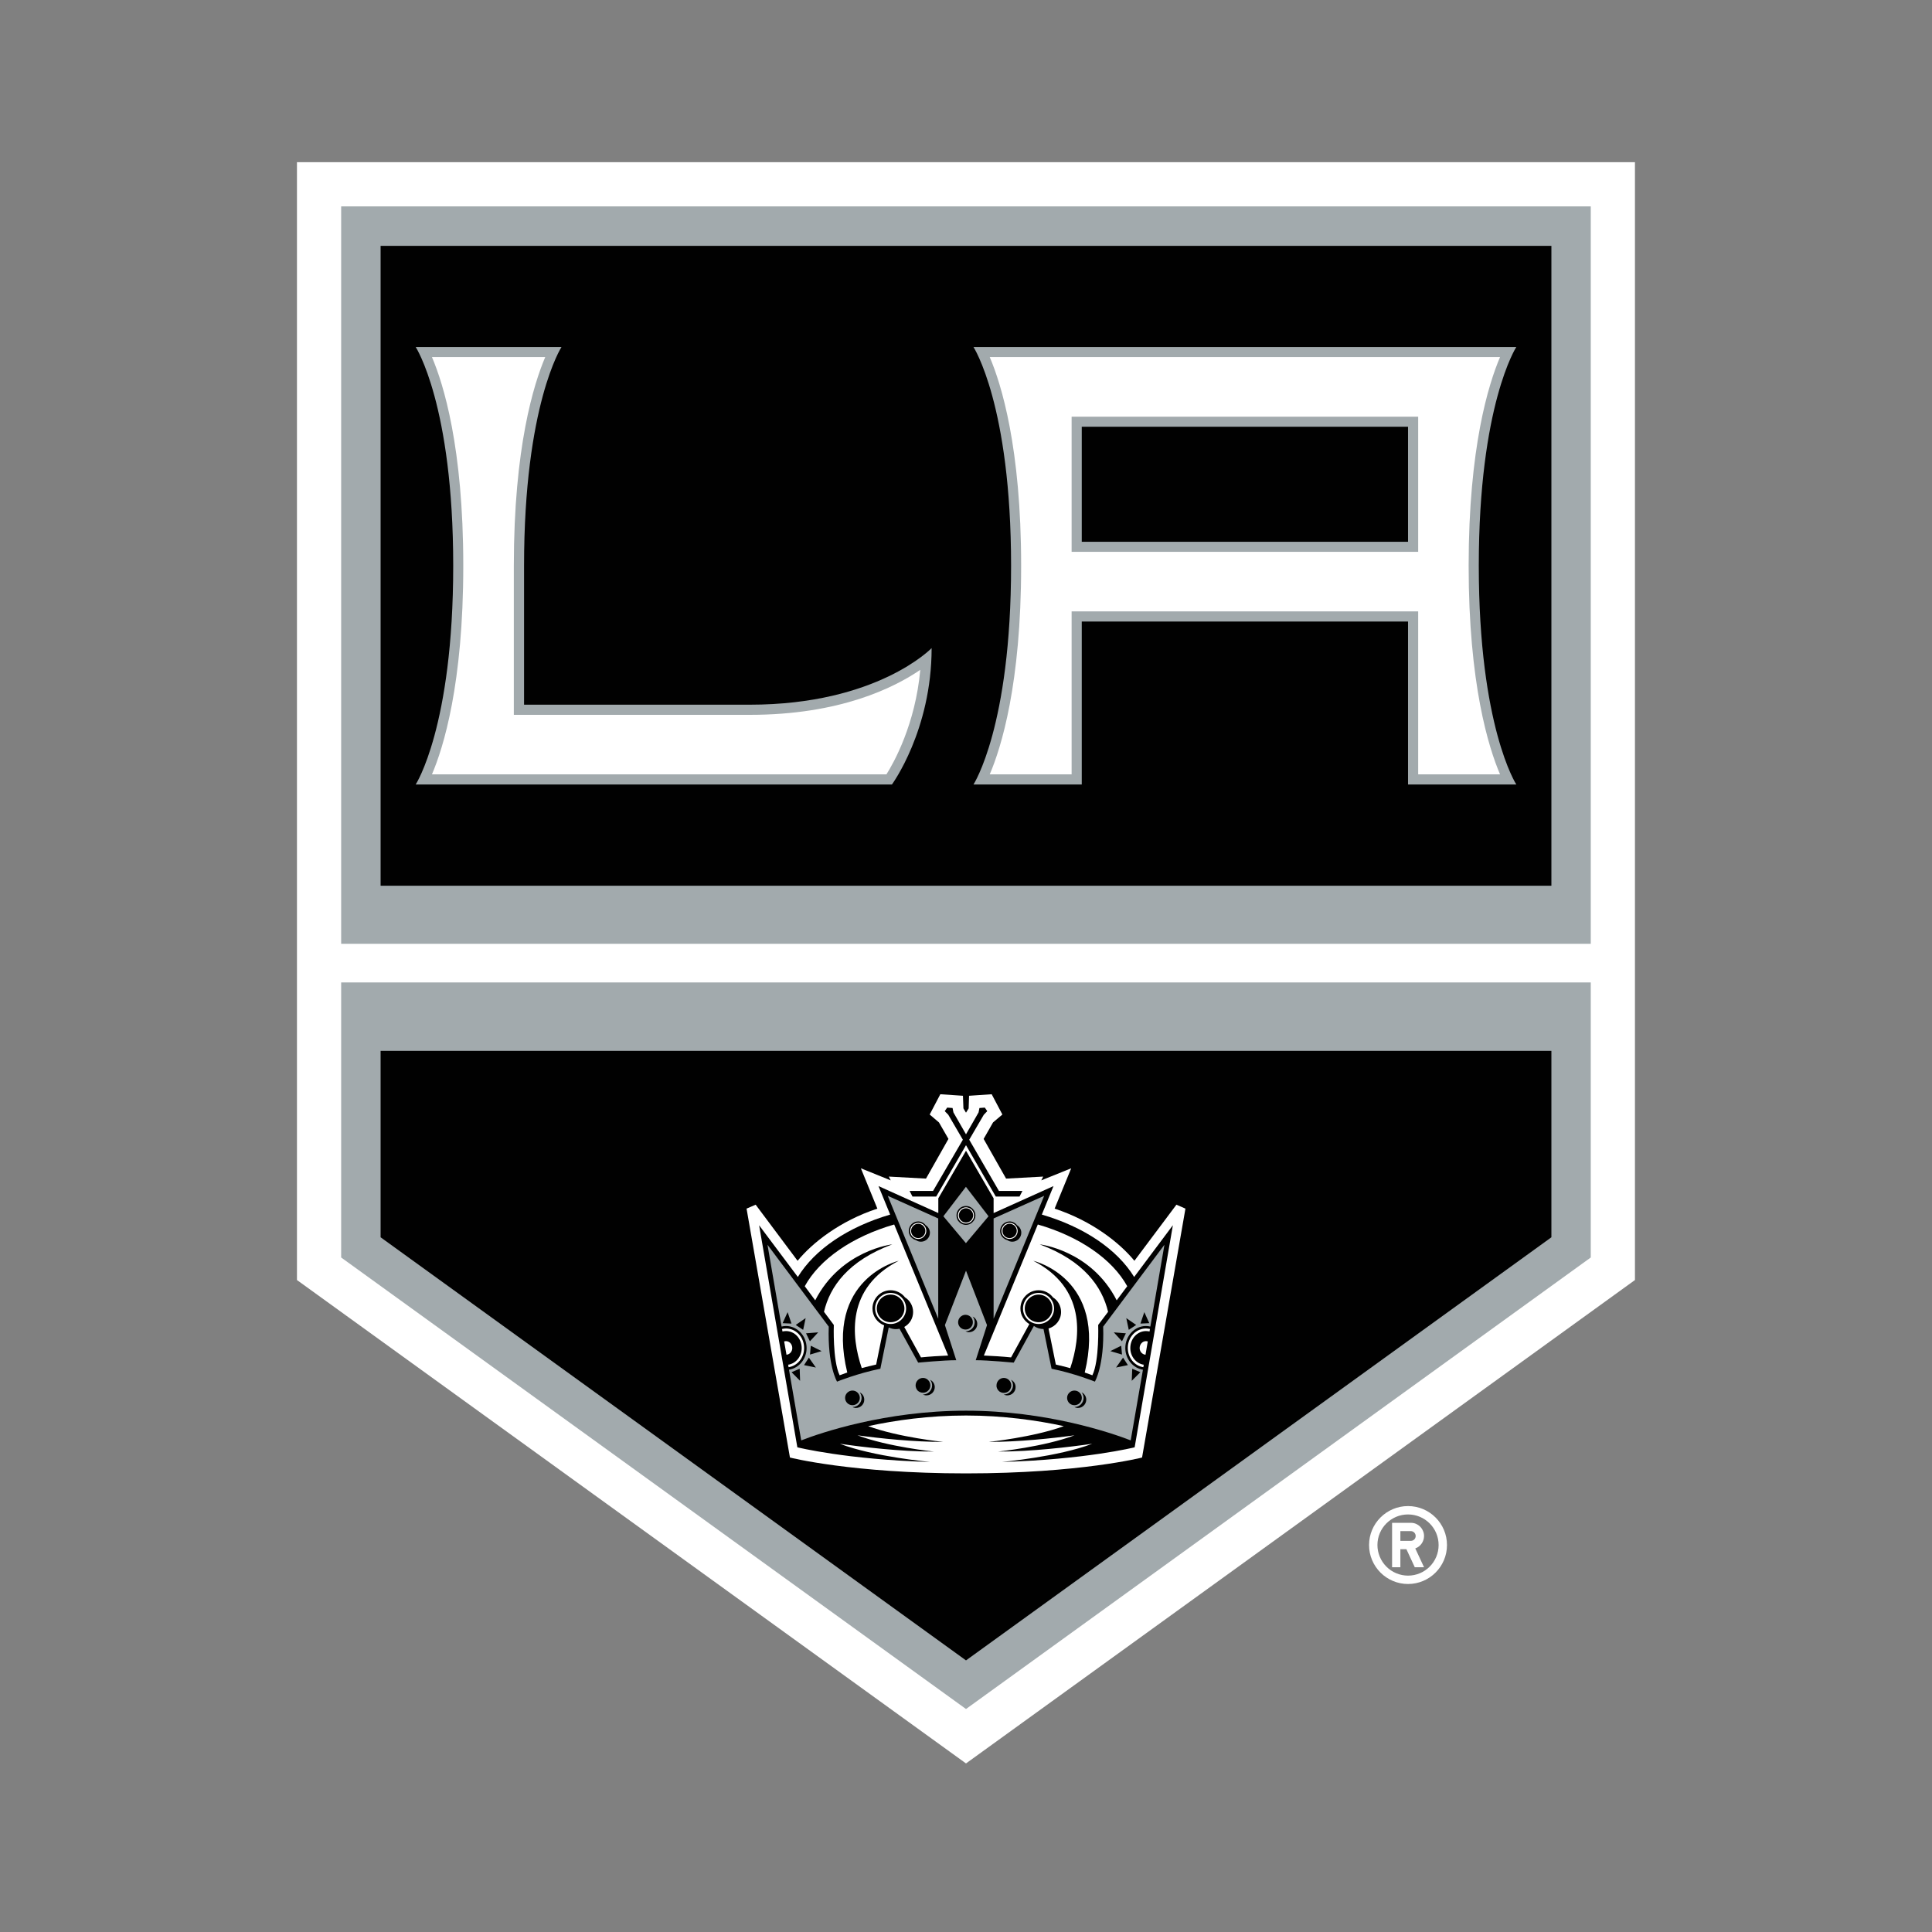 <svg width="24" height="24" viewBox="0 0 24 24" fill="none" xmlns="http://www.w3.org/2000/svg">
<rect x="0" y="0" width="24" height="24" fill="#808080" stroke="none"/>
<path d="M17.491 18.709C17.224 18.709 17.007 18.926 17.007 19.193C17.007 19.46 17.224 19.677 17.491 19.677C17.758 19.677 17.975 19.46 17.975 19.193C17.975 18.926 17.758 18.709 17.491 18.709ZM17.491 19.573C17.441 19.573 17.392 19.563 17.346 19.544C17.3 19.525 17.258 19.497 17.223 19.462C17.187 19.426 17.159 19.384 17.14 19.338C17.121 19.292 17.111 19.243 17.111 19.193C17.111 18.983 17.281 18.813 17.491 18.813C17.701 18.813 17.871 18.983 17.871 19.193C17.871 19.403 17.701 19.573 17.491 19.573ZM17.69 19.081C17.69 19.059 17.686 19.038 17.677 19.018C17.669 18.998 17.657 18.98 17.642 18.965C17.627 18.95 17.609 18.938 17.589 18.929C17.569 18.921 17.547 18.917 17.526 18.917H17.293V19.469H17.396V19.245H17.471L17.575 19.469H17.69L17.581 19.235C17.613 19.224 17.64 19.203 17.66 19.175C17.679 19.148 17.69 19.115 17.69 19.081H17.69ZM17.526 19.141H17.396V19.02H17.526C17.559 19.02 17.586 19.047 17.586 19.081C17.586 19.097 17.58 19.112 17.569 19.123C17.557 19.135 17.542 19.141 17.526 19.141Z" fill="white"/>
<path d="M3.689 15.901L12 21.906L20.31 15.901V2.015H3.689V15.901Z" fill="white"/>
<path d="M4.238 15.621L12 21.23L19.761 15.621V12.204H4.238V15.621H4.238ZM4.238 11.724H19.761V2.564H4.238V11.724H4.238Z" fill="#A2AAAD"/>
<path d="M4.728 15.37L12 20.626L19.272 15.37V13.054H4.728V15.37V15.37ZM4.728 11.003H19.272V3.054H4.728V11.003Z" fill="#010101"/>
<path d="M18.836 4.311H12.093C12.093 4.311 12.56 5.027 12.56 7.028C12.56 9.03 12.093 9.745 12.093 9.745H13.438V7.721H17.491V9.745H18.836C18.836 9.745 18.37 9.03 18.37 7.028C18.37 5.027 18.836 4.311 18.836 4.311ZM17.491 6.73H13.438V5.301H17.491V6.73ZM6.51 8.754V7.028C6.51 5.027 6.975 4.311 6.975 4.311H5.164C5.164 4.311 5.63 5.027 5.63 7.028C5.63 9.03 5.164 9.745 5.164 9.745H11.08C11.08 9.745 11.573 9.074 11.573 8.051C11.573 8.051 10.898 8.754 9.314 8.754L6.51 8.754Z" fill="#A2AAAD"/>
<path d="M12.295 4.436C12.437 4.769 12.685 5.558 12.685 7.028C12.685 8.497 12.437 9.287 12.295 9.619H13.312V7.595H17.617V9.619H18.634C18.492 9.287 18.244 8.497 18.244 7.028C18.244 5.558 18.492 4.769 18.634 4.436H12.295ZM17.617 6.855H13.312V5.176H17.617V6.855ZM6.383 8.88V7.028C6.383 5.558 6.631 4.769 6.773 4.436H5.366C5.508 4.769 5.755 5.558 5.755 7.028C5.755 8.497 5.508 9.287 5.366 9.619H11.012C11.104 9.473 11.371 8.996 11.432 8.321C11.11 8.541 10.437 8.88 9.314 8.88H6.383H6.383Z" fill="white"/>
<path d="M14.187 18.106L14.726 15.014L14.614 14.965C14.614 14.965 14.174 15.552 14.092 15.662C13.911 15.441 13.567 15.167 13.101 15.014C13.138 14.924 13.307 14.513 13.307 14.513C13.307 14.513 13.047 14.618 12.935 14.663C12.947 14.639 12.959 14.616 12.959 14.616C12.959 14.616 12.56 14.637 12.498 14.641C12.466 14.584 12.248 14.2 12.219 14.148C12.245 14.103 12.327 13.959 12.336 13.943C12.35 13.932 12.452 13.845 12.452 13.845L12.319 13.593L12.038 13.612C12.038 13.612 12.034 13.745 12.033 13.769L12 13.822L11.968 13.769C11.967 13.745 11.962 13.612 11.962 13.612L11.681 13.593L11.549 13.845C11.549 13.845 11.651 13.932 11.664 13.943C11.673 13.959 11.755 14.103 11.782 14.148C11.752 14.2 11.535 14.584 11.503 14.641C11.44 14.637 11.041 14.616 11.041 14.616C11.041 14.616 11.053 14.639 11.065 14.663L10.694 14.513C10.694 14.513 10.862 14.924 10.899 15.014C10.433 15.167 10.089 15.441 9.908 15.662C9.826 15.552 9.387 14.965 9.387 14.965L9.274 15.014L9.813 18.106C9.813 18.106 10.581 18.303 12 18.303C13.419 18.303 14.187 18.106 14.187 18.106H14.187Z" fill="white"/>
<path d="M11.553 18.161C11.553 18.161 10.85 18.096 10.433 17.935C10.717 17.976 11.179 18.032 11.601 18.032C11.601 18.032 11.031 17.973 10.652 17.83C10.938 17.869 11.345 17.912 11.719 17.912C11.719 17.912 11.163 17.855 10.785 17.716C11.123 17.643 11.539 17.584 12 17.584C12.46 17.584 12.877 17.643 13.215 17.716C12.836 17.855 12.281 17.912 12.281 17.912C12.655 17.912 13.062 17.869 13.348 17.83C12.969 17.973 12.399 18.032 12.399 18.032C12.82 18.032 13.283 17.976 13.568 17.935C13.15 18.096 12.447 18.161 12.447 18.161C13.482 18.132 14.095 17.979 14.095 17.979L14.57 15.22L14.089 15.863C13.878 15.52 13.468 15.242 12.942 15.088L13.087 14.734L12.343 15.069V14.886L12 14.295L11.656 14.886V15.069L10.913 14.734L11.058 15.088C10.532 15.242 10.122 15.52 9.911 15.863L9.43 15.221L9.905 17.979C9.905 17.979 10.518 18.132 11.553 18.161V18.161ZM14.003 15.978L13.872 16.153C13.554 15.529 12.916 15.458 12.916 15.458C13.463 15.662 13.69 15.982 13.765 16.296L13.642 16.459C13.642 16.459 13.658 16.9 13.57 17.084C13.543 17.074 13.511 17.062 13.475 17.05C13.759 15.878 12.836 15.662 12.836 15.662C13.489 15.999 13.428 16.601 13.295 16.996C13.24 16.981 13.181 16.965 13.116 16.951L13.025 16.503C13.115 16.478 13.181 16.395 13.181 16.298C13.181 16.222 13.141 16.154 13.081 16.117C13.04 16.063 12.975 16.028 12.902 16.028C12.842 16.028 12.784 16.052 12.742 16.095C12.699 16.137 12.676 16.195 12.676 16.255C12.676 16.336 12.72 16.408 12.787 16.448L12.56 16.862C12.45 16.851 12.337 16.844 12.222 16.839L12.892 15.211C13.411 15.361 13.817 15.641 14.003 15.978ZM11.108 15.211L11.778 16.839C11.663 16.844 11.55 16.851 11.441 16.862L11.233 16.484C11.267 16.465 11.294 16.439 11.314 16.406C11.333 16.373 11.343 16.336 11.343 16.298C11.343 16.222 11.303 16.154 11.243 16.117C11.222 16.09 11.195 16.067 11.164 16.052C11.133 16.036 11.098 16.028 11.064 16.028C10.939 16.028 10.838 16.13 10.838 16.255C10.838 16.35 10.898 16.431 10.983 16.464L10.884 16.951C10.819 16.965 10.759 16.981 10.705 16.995C10.572 16.601 10.511 15.999 11.164 15.662C11.164 15.662 10.241 15.878 10.525 17.05C10.489 17.062 10.457 17.074 10.43 17.084C10.342 16.9 10.358 16.459 10.358 16.459L10.236 16.296C10.309 15.982 10.537 15.662 11.084 15.458C11.084 15.458 10.446 15.529 10.127 16.153L9.997 15.978C10.182 15.641 10.589 15.361 11.108 15.211Z" fill="#010101"/>
<path d="M11.63 14.864L12 14.226L12.37 14.864H12.665L12.701 14.794H12.409L12.04 14.158L12.221 13.848L12.264 13.803L12.234 13.759L12.167 13.764L12.156 13.819L12 14.091L11.844 13.819L11.833 13.764L11.766 13.759L11.736 13.803L11.78 13.848L11.961 14.158L11.591 14.794H11.299L11.335 14.864L11.63 14.864Z" fill="#010101"/>
<path d="M11.655 15.136L11.028 14.855L11.655 16.382V15.136ZM11.441 15.425C11.418 15.425 11.396 15.418 11.378 15.405C11.327 15.392 11.289 15.346 11.289 15.291C11.289 15.226 11.341 15.173 11.406 15.173C11.444 15.173 11.478 15.192 11.499 15.22C11.515 15.23 11.528 15.244 11.537 15.26C11.547 15.276 11.552 15.295 11.552 15.313C11.552 15.375 11.502 15.425 11.441 15.425V15.425ZM12.343 15.136V16.382L12.971 14.855L12.343 15.136ZM12.575 15.425C12.553 15.425 12.531 15.418 12.513 15.405C12.462 15.392 12.424 15.346 12.424 15.291C12.424 15.26 12.436 15.23 12.458 15.208C12.48 15.186 12.51 15.174 12.541 15.173C12.579 15.173 12.613 15.192 12.634 15.22C12.65 15.23 12.664 15.244 12.673 15.26C12.682 15.276 12.687 15.295 12.687 15.313C12.687 15.375 12.637 15.425 12.575 15.425L12.575 15.425ZM12.28 15.109L11.999 14.743L11.719 15.109L11.999 15.443L12.28 15.109ZM11.882 15.098C11.882 15.083 11.885 15.067 11.891 15.053C11.897 15.039 11.905 15.026 11.916 15.015C11.927 15.004 11.94 14.995 11.954 14.99C11.969 14.984 11.984 14.981 11.999 14.981C12.031 14.981 12.06 14.993 12.082 15.015C12.104 15.037 12.117 15.067 12.117 15.098C12.117 15.114 12.114 15.129 12.108 15.143C12.102 15.157 12.093 15.17 12.082 15.181C12.072 15.192 12.059 15.201 12.044 15.207C12.03 15.213 12.015 15.216 11.999 15.216C11.984 15.216 11.969 15.213 11.954 15.207C11.94 15.201 11.927 15.192 11.916 15.181C11.905 15.171 11.896 15.158 11.891 15.143C11.885 15.129 11.882 15.114 11.882 15.098V15.098Z" fill="#A2AAAD"/>
<path d="M14.198 17.015C14.074 16.995 13.979 16.882 13.979 16.746C13.979 16.595 14.094 16.472 14.236 16.472C14.255 16.472 14.273 16.475 14.29 16.479L14.465 15.463L13.704 16.48C13.72 16.965 13.601 17.163 13.601 17.163C13.601 17.163 13.346 17.06 13.063 17.003L12.963 16.51C12.92 16.509 12.88 16.497 12.847 16.474C12.846 16.473 12.845 16.472 12.843 16.472L12.593 16.927C12.593 16.927 12.278 16.897 12.121 16.897L12.261 16.461L12 15.785L11.738 16.461L11.879 16.897C11.721 16.897 11.406 16.927 11.406 16.927L11.174 16.506C11.16 16.509 11.145 16.511 11.13 16.511C11.099 16.511 11.068 16.504 11.04 16.49L10.936 17.003C10.653 17.06 10.398 17.163 10.398 17.163C10.398 17.163 10.279 16.965 10.295 16.48L9.534 15.463L9.709 16.479C9.727 16.475 9.745 16.472 9.763 16.472C9.905 16.472 10.02 16.595 10.02 16.746C10.02 16.882 9.925 16.995 9.801 17.015L9.953 17.893C10.192 17.8 10.998 17.524 12 17.524C13.001 17.524 13.807 17.8 14.046 17.893L14.198 17.015V17.015ZM14.065 17.003L14.166 17.046L14.059 17.153L14.065 17.003ZM9.833 17.046L9.934 17.003L9.939 17.153L9.833 17.046ZM9.722 16.437L9.784 16.3L9.832 16.442L9.722 16.437ZM9.977 16.52L9.885 16.459L10.008 16.374L9.977 16.52ZM10.013 16.563L10.164 16.551L10.061 16.662L10.013 16.563ZM9.988 16.958L10.048 16.865L10.135 16.988L9.988 16.958ZM10.062 16.827L10.072 16.717L10.206 16.784L10.062 16.827ZM10.498 17.365C10.498 17.315 10.54 17.274 10.59 17.274C10.64 17.274 10.681 17.315 10.681 17.365C10.681 17.416 10.64 17.456 10.59 17.456C10.54 17.456 10.498 17.416 10.498 17.365ZM10.633 17.49C10.617 17.49 10.602 17.486 10.588 17.478C10.589 17.478 10.589 17.479 10.59 17.479C10.653 17.479 10.703 17.427 10.703 17.365C10.703 17.339 10.694 17.315 10.679 17.296C10.696 17.304 10.711 17.317 10.721 17.333C10.731 17.349 10.736 17.368 10.736 17.387C10.736 17.4 10.734 17.414 10.729 17.426C10.723 17.439 10.716 17.45 10.706 17.46C10.697 17.469 10.685 17.477 10.673 17.482C10.66 17.487 10.647 17.49 10.633 17.49ZM11.374 17.21C11.374 17.159 11.415 17.117 11.466 17.117C11.516 17.117 11.557 17.159 11.557 17.21C11.557 17.222 11.555 17.233 11.55 17.245C11.546 17.256 11.539 17.266 11.53 17.274C11.522 17.283 11.512 17.29 11.501 17.294C11.489 17.299 11.478 17.301 11.466 17.301C11.454 17.301 11.442 17.299 11.43 17.294C11.419 17.29 11.409 17.283 11.4 17.275C11.392 17.266 11.385 17.256 11.381 17.245C11.376 17.234 11.374 17.222 11.374 17.21ZM11.509 17.334C11.493 17.334 11.478 17.33 11.464 17.323H11.466C11.496 17.323 11.524 17.311 11.546 17.29C11.567 17.268 11.579 17.24 11.579 17.21C11.579 17.183 11.569 17.159 11.554 17.14C11.571 17.148 11.586 17.161 11.596 17.177C11.606 17.193 11.612 17.212 11.612 17.231C11.612 17.245 11.609 17.258 11.604 17.27C11.599 17.283 11.591 17.294 11.582 17.304C11.572 17.313 11.561 17.321 11.549 17.326C11.536 17.331 11.523 17.334 11.509 17.334ZM11.902 16.425C11.902 16.413 11.905 16.401 11.909 16.39C11.914 16.379 11.921 16.369 11.929 16.36C11.938 16.352 11.948 16.345 11.959 16.34C11.97 16.335 11.982 16.333 11.994 16.333C12.044 16.333 12.085 16.374 12.085 16.425C12.085 16.437 12.083 16.449 12.079 16.46C12.074 16.471 12.067 16.481 12.059 16.49C12.05 16.498 12.04 16.505 12.029 16.51C12.018 16.514 12.006 16.516 11.994 16.516C11.943 16.516 11.902 16.476 11.902 16.425ZM12.038 16.549C12.021 16.549 12.006 16.545 11.993 16.538H11.994C12.057 16.538 12.108 16.488 12.108 16.425C12.108 16.398 12.098 16.374 12.083 16.355C12.1 16.363 12.115 16.376 12.125 16.393C12.135 16.409 12.14 16.428 12.14 16.447C12.14 16.503 12.094 16.549 12.038 16.549ZM12.379 17.21C12.379 17.159 12.42 17.117 12.47 17.117C12.52 17.117 12.562 17.159 12.562 17.21C12.562 17.222 12.56 17.234 12.555 17.245C12.551 17.257 12.544 17.267 12.536 17.276C12.527 17.285 12.517 17.292 12.506 17.296C12.495 17.301 12.482 17.303 12.47 17.303C12.458 17.303 12.446 17.301 12.435 17.296C12.423 17.292 12.413 17.285 12.405 17.276C12.396 17.267 12.389 17.257 12.385 17.245C12.38 17.234 12.378 17.222 12.379 17.21ZM12.514 17.334C12.497 17.334 12.482 17.33 12.468 17.323H12.47C12.485 17.323 12.5 17.32 12.513 17.314C12.527 17.309 12.54 17.3 12.55 17.29C12.561 17.279 12.569 17.267 12.575 17.253C12.581 17.239 12.584 17.224 12.584 17.21C12.584 17.183 12.574 17.159 12.559 17.14C12.576 17.148 12.591 17.161 12.601 17.177C12.611 17.193 12.616 17.212 12.616 17.231C12.616 17.245 12.614 17.258 12.609 17.27C12.603 17.283 12.596 17.294 12.586 17.304C12.577 17.313 12.566 17.321 12.553 17.326C12.541 17.331 12.527 17.334 12.514 17.334ZM13.256 17.365C13.256 17.341 13.265 17.318 13.283 17.301C13.3 17.283 13.323 17.274 13.347 17.274C13.398 17.274 13.439 17.315 13.439 17.365C13.439 17.416 13.398 17.456 13.347 17.456C13.335 17.456 13.323 17.454 13.312 17.449C13.301 17.445 13.291 17.438 13.283 17.43C13.274 17.421 13.267 17.411 13.263 17.4C13.258 17.389 13.256 17.377 13.256 17.365ZM13.391 17.49C13.374 17.49 13.359 17.486 13.345 17.478C13.346 17.478 13.347 17.479 13.347 17.479C13.41 17.479 13.461 17.427 13.461 17.365C13.461 17.34 13.452 17.316 13.436 17.296C13.453 17.304 13.468 17.317 13.478 17.333C13.488 17.349 13.494 17.368 13.494 17.387C13.494 17.4 13.491 17.414 13.486 17.426C13.481 17.439 13.473 17.45 13.464 17.459C13.454 17.469 13.443 17.477 13.431 17.482C13.418 17.487 13.405 17.49 13.391 17.49ZM14.215 16.3L14.277 16.437L14.167 16.442L14.215 16.3ZM14.114 16.459L14.022 16.52L13.991 16.374L14.114 16.459ZM13.986 16.563L13.938 16.662L13.836 16.551L13.986 16.563ZM13.928 16.717L13.938 16.827L13.793 16.784L13.928 16.717ZM13.864 16.988L13.951 16.865L14.011 16.958L13.864 16.988Z" fill="#A2AAAD"/>
<path d="M11.064 16.061C10.957 16.061 10.871 16.148 10.871 16.255C10.871 16.36 10.957 16.447 11.064 16.447C11.17 16.447 11.256 16.36 11.256 16.255C11.256 16.148 11.17 16.061 11.064 16.061ZM11.064 16.425C10.969 16.425 10.892 16.348 10.892 16.255C10.892 16.16 10.969 16.082 11.064 16.082C11.158 16.082 11.235 16.16 11.235 16.255C11.235 16.348 11.158 16.425 11.064 16.425ZM13.094 16.255C13.094 16.148 13.008 16.061 12.902 16.061C12.795 16.061 12.708 16.148 12.708 16.255C12.708 16.36 12.795 16.447 12.902 16.447C13.008 16.447 13.094 16.36 13.094 16.255ZM12.902 16.425C12.807 16.425 12.73 16.348 12.73 16.255C12.73 16.209 12.748 16.165 12.78 16.133C12.812 16.101 12.856 16.082 12.902 16.082C12.996 16.082 13.073 16.16 13.073 16.255C13.073 16.348 12.996 16.425 12.902 16.425ZM9.842 16.746C9.842 16.698 9.807 16.66 9.763 16.66C9.756 16.66 9.748 16.662 9.741 16.664L9.77 16.829C9.811 16.825 9.842 16.789 9.842 16.746Z" fill="white"/>
<path d="M9.764 16.503C9.747 16.503 9.73 16.506 9.715 16.509L9.72 16.54C9.734 16.537 9.749 16.535 9.764 16.535C9.871 16.535 9.959 16.628 9.959 16.746C9.959 16.851 9.886 16.939 9.791 16.953L9.796 16.984C9.906 16.967 9.989 16.867 9.989 16.746C9.989 16.611 9.889 16.503 9.764 16.503L9.764 16.503ZM14.157 16.746C14.157 16.789 14.189 16.825 14.23 16.829L14.258 16.664C14.251 16.662 14.244 16.66 14.236 16.66C14.193 16.66 14.157 16.698 14.157 16.746Z" fill="white"/>
<path d="M14.203 16.984L14.208 16.953C14.114 16.939 14.041 16.851 14.041 16.746C14.041 16.628 14.129 16.535 14.236 16.535C14.251 16.535 14.266 16.537 14.28 16.54L14.285 16.509C14.269 16.506 14.253 16.503 14.236 16.503C14.111 16.503 14.01 16.611 14.01 16.745C14.01 16.867 14.094 16.967 14.203 16.984ZM12.1 15.098C12.1 15.085 12.098 15.072 12.092 15.06C12.087 15.048 12.08 15.037 12.071 15.027C12.062 15.018 12.05 15.011 12.038 15.006C12.026 15.001 12.013 14.998 12 14.998C11.944 14.998 11.899 15.043 11.899 15.098C11.899 15.154 11.944 15.199 12 15.199C12.013 15.199 12.026 15.196 12.038 15.191C12.051 15.186 12.062 15.179 12.071 15.169C12.08 15.16 12.088 15.149 12.093 15.137C12.098 15.124 12.1 15.111 12.1 15.098ZM11.911 15.098C11.911 15.075 11.921 15.052 11.937 15.035C11.954 15.019 11.976 15.009 12 15.009C12.049 15.009 12.089 15.05 12.089 15.098C12.089 15.11 12.086 15.121 12.082 15.132C12.078 15.143 12.071 15.153 12.063 15.161C12.055 15.169 12.045 15.176 12.034 15.18C12.023 15.185 12.012 15.187 12 15.187C11.976 15.187 11.954 15.178 11.937 15.161C11.92 15.144 11.911 15.122 11.911 15.098ZM12.542 15.391C12.568 15.391 12.594 15.381 12.613 15.362C12.631 15.343 12.642 15.318 12.642 15.291C12.642 15.236 12.597 15.19 12.542 15.19C12.515 15.19 12.489 15.201 12.471 15.22C12.452 15.239 12.441 15.264 12.441 15.291C12.441 15.346 12.486 15.391 12.542 15.391ZM12.542 15.202C12.566 15.202 12.588 15.212 12.605 15.228C12.621 15.245 12.631 15.268 12.631 15.291C12.631 15.34 12.59 15.38 12.542 15.38C12.518 15.38 12.496 15.371 12.479 15.354C12.462 15.337 12.453 15.315 12.453 15.291C12.453 15.28 12.455 15.268 12.46 15.257C12.464 15.246 12.471 15.236 12.479 15.228C12.487 15.22 12.497 15.213 12.508 15.209C12.519 15.204 12.53 15.202 12.542 15.202ZM11.407 15.391C11.433 15.391 11.459 15.381 11.477 15.362C11.496 15.343 11.507 15.318 11.507 15.291C11.507 15.236 11.462 15.19 11.407 15.19C11.38 15.191 11.354 15.201 11.336 15.22C11.317 15.239 11.306 15.264 11.306 15.291C11.306 15.346 11.351 15.391 11.407 15.391ZM11.407 15.202C11.43 15.202 11.453 15.212 11.469 15.228C11.486 15.245 11.495 15.268 11.495 15.291C11.495 15.315 11.486 15.337 11.469 15.354C11.453 15.371 11.43 15.38 11.407 15.38C11.383 15.38 11.36 15.371 11.344 15.354C11.327 15.337 11.318 15.315 11.318 15.291C11.318 15.268 11.327 15.245 11.344 15.228C11.36 15.211 11.383 15.202 11.407 15.202Z" fill="white"/>
</svg>
